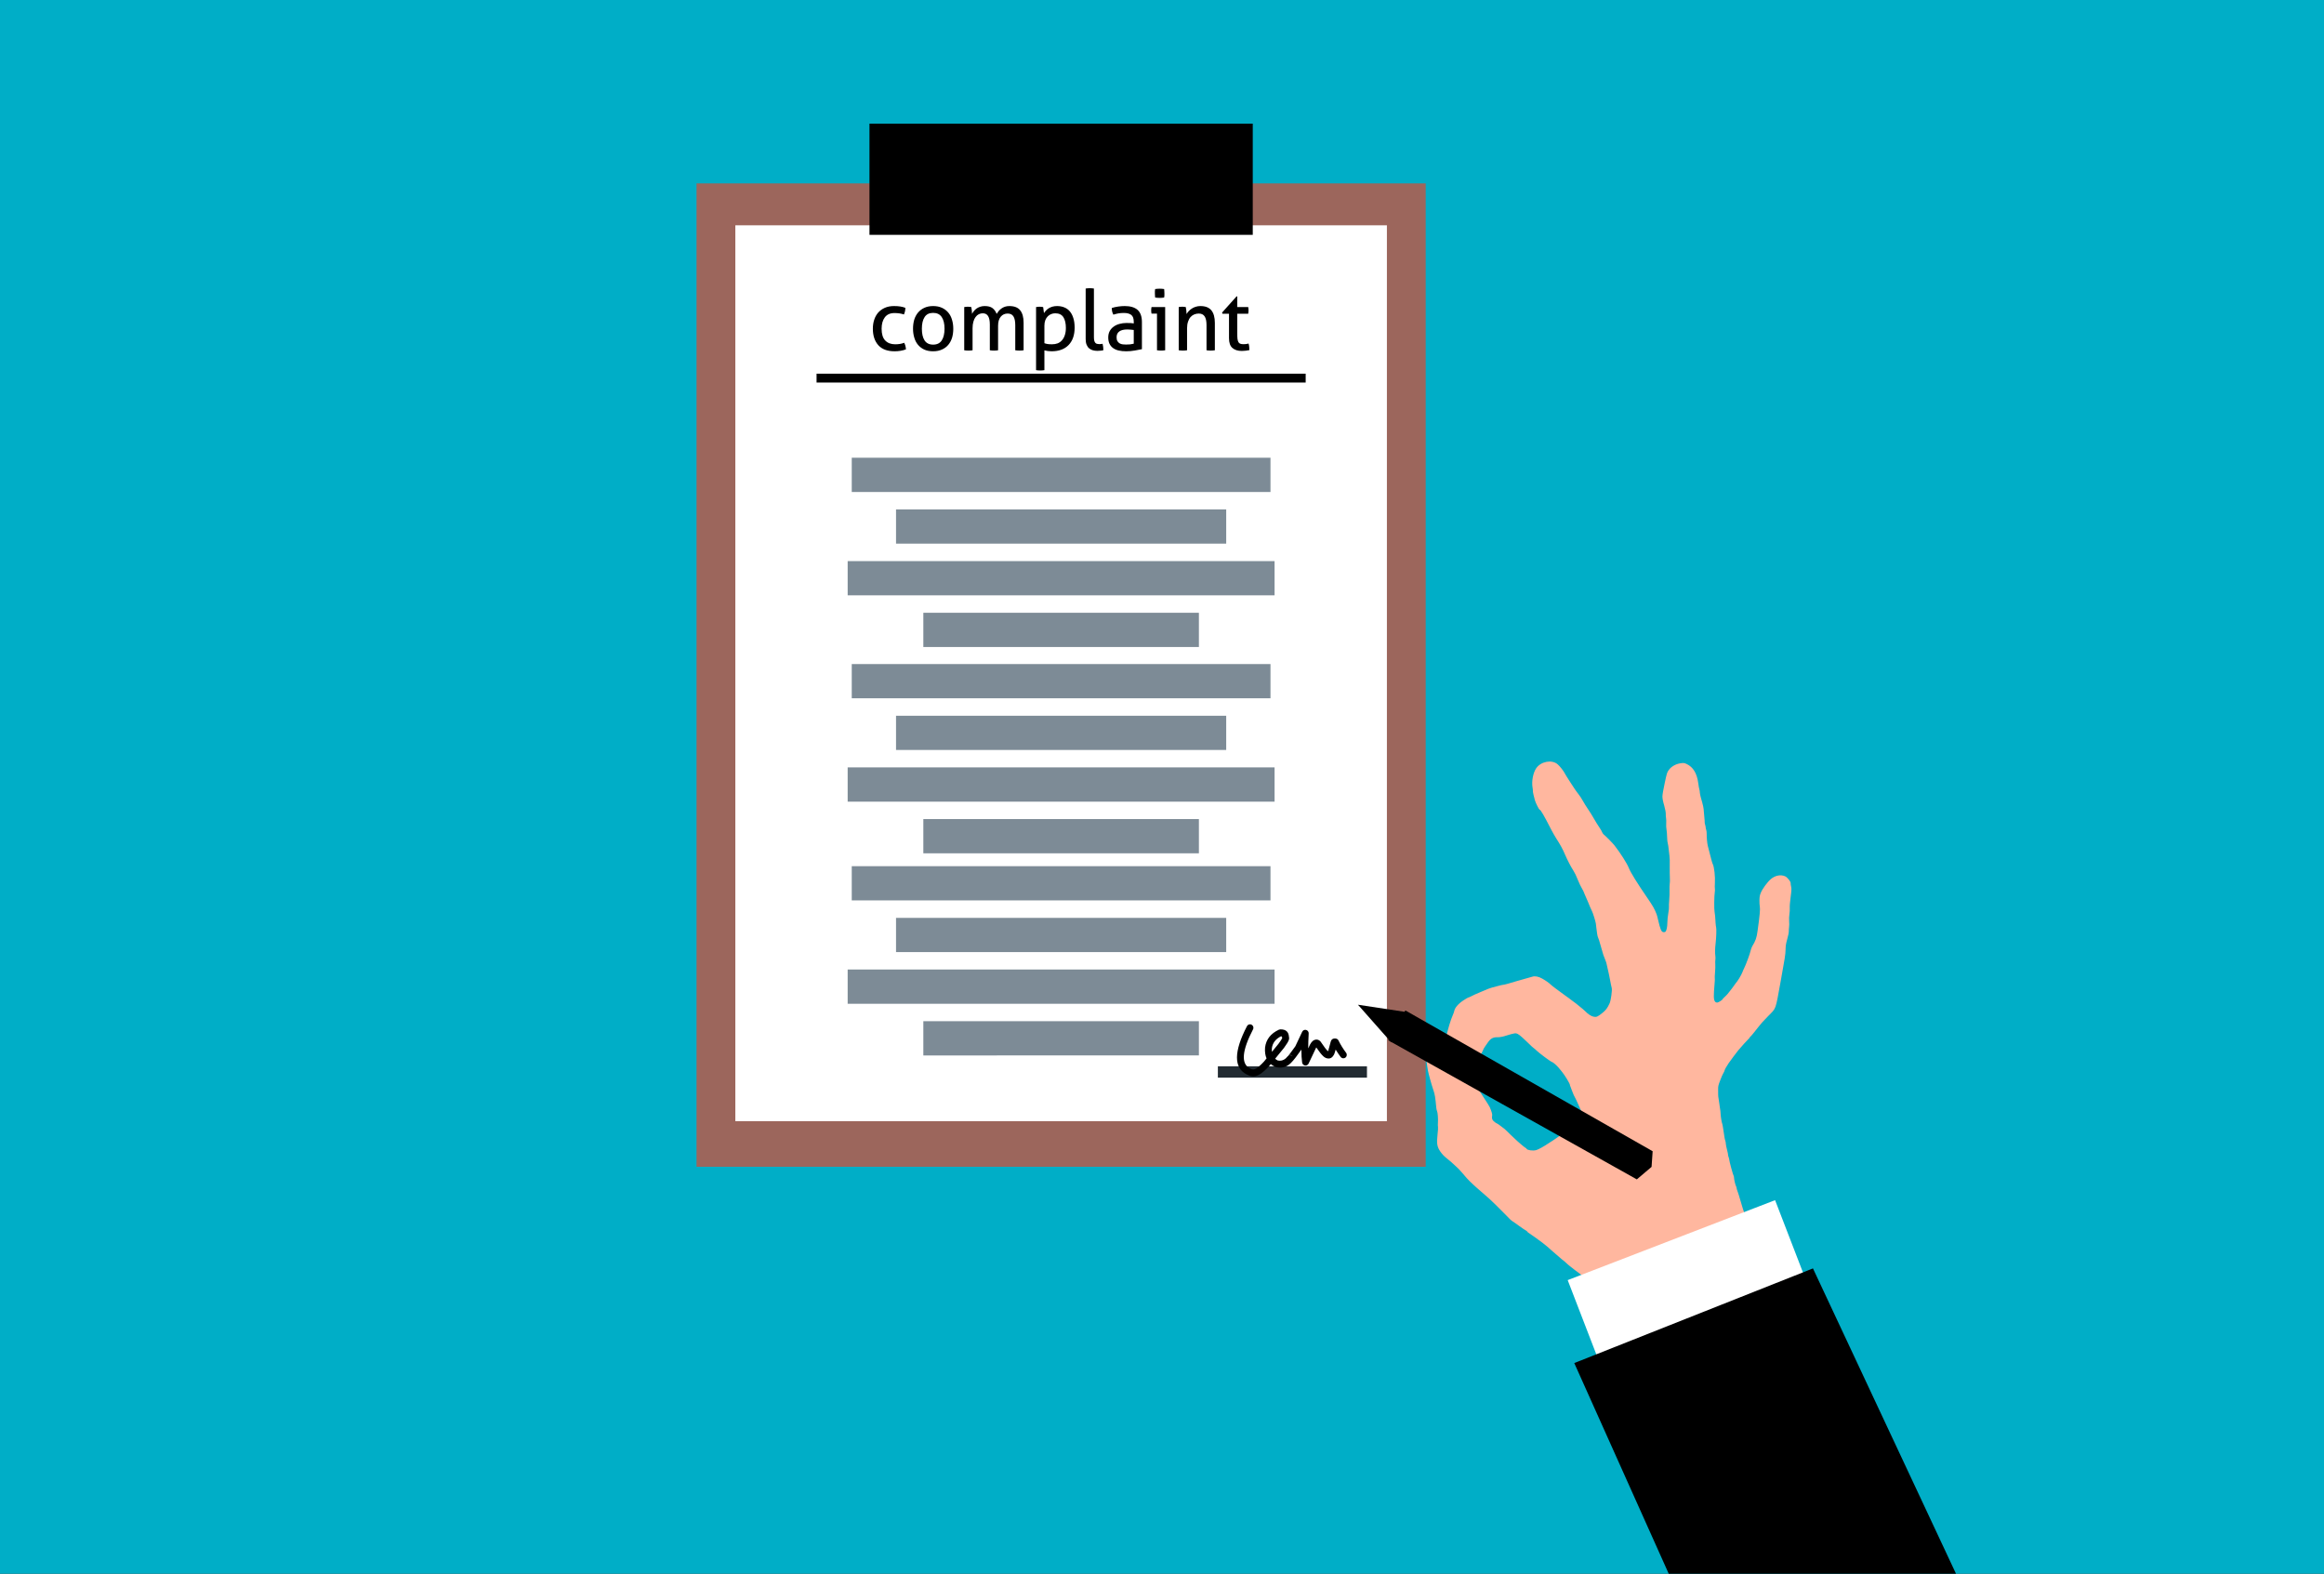 <?xml version="1.0" encoding="utf-8"?>
<svg xmlns="http://www.w3.org/2000/svg" xmlns:xlink="http://www.w3.org/1999/xlink" version= "1.1" width="1920px" height="1300px" viewBox="-600 64 1920 1300">
<rect x="-600" y="64" width="1920" height="1300" fill="#333333" stroke="none"/>
<g id="layer1">
<g style="fill:rgb(0,174,199); fill-opacity:1.0; stroke-linejoin: miter">
<path d="M-600.001,62.206C-600.477,62.206,-600.933,62.394,-601.269,62.731C-601.606,63.067,-601.794,63.523,-601.794,63.999L-601.793,1364.0C-601.793,1364.991,-600.99,1365.793,-600.0,1365.793L1320.001,1365.794C1320.477,1365.794,1320.933,1365.605,1321.269,1365.269C1321.605,1364.933,1321.794,1364.477,1321.794,1364.001L1321.793,64.0C1321.793,63.01,1320.991,62.207,1320.0,62.207L-600.001,62.206 Z"/>
</g>
<g style="fill:rgb(156,102,92); fill-opacity:1.0; stroke-linejoin: miter">
<path d="M-24.559,215.522L276.656,215.523L577.87,215.524Q577.87,621.689,577.871,1027.853Q276.656,1027.854,-24.559,1027.854Q-24.559,621.688,-24.559,215.522"/>
</g>
<g style="fill:rgb(255,255,255); fill-opacity:1.0; stroke-linejoin: miter">
<path d="M7.505,250.09L276.656,250.09L545.807,250.091Q545.806,620.132,545.806,990.172Q276.655,990.172,7.505,990.173Q7.505,620.131,7.505,250.09"/>
</g>
<g>
<g style="fill:rgb(125,139,150); fill-opacity:1.0; stroke-linejoin: miter">
<path d="M103.683,779.521L276.656,779.52L449.628,779.521Q449.628,793.66,449.628,807.8Q276.656,807.801,103.683,807.801Q103.683,793.66,103.683,779.521 Z"/>
</g>
<g style="fill:rgb(125,139,150); fill-opacity:1.0; stroke-linejoin: miter">
<path d="M140.265,822.207L276.656,822.208L413.047,822.207Q413.047,836.345,413.047,850.486Q276.656,850.486,140.265,850.488Q140.265,836.346,140.265,822.207 Z"/>
</g>
<g style="fill:rgb(125,139,150); fill-opacity:1.0; stroke-linejoin: miter">
<path d="M100.309,864.892L276.656,864.895L453.002,864.894Q453.002,879.032,453.002,893.172Q276.656,893.173,100.309,893.173Q100.309,879.032,100.309,864.892 Z"/>
</g>
<g style="fill:rgb(125,139,150); fill-opacity:1.0; stroke-linejoin: miter">
<path d="M162.825,907.579L390.487,907.581L390.487,935.857L162.825,935.86L162.825,907.579 Z"/>
</g>
<g style="fill:rgb(125,139,150); fill-opacity:1.0; stroke-linejoin: miter">
<path d="M103.683,612.549L276.656,612.548L449.629,612.548Q449.629,626.688,449.629,640.827Q276.656,640.828,103.683,640.829Q103.683,626.689,103.683,612.549 Z"/>
</g>
<g style="fill:rgb(125,139,150); fill-opacity:1.0; stroke-linejoin: miter">
<path d="M140.265,655.234L276.656,655.235L413.047,655.234Q413.047,669.374,413.047,683.514Q276.656,683.514,140.265,683.515Q140.265,669.374,140.265,655.234 Z"/>
</g>
<g style="fill:rgb(125,139,150); fill-opacity:1.0; stroke-linejoin: miter">
<path d="M100.309,697.92L276.656,697.922L453.003,697.921Q453.003,712.06,453.003,726.2Q276.656,726.2,100.309,726.2Q100.309,712.06,100.309,697.92 Z"/>
</g>
<g style="fill:rgb(125,139,150); fill-opacity:1.0; stroke-linejoin: miter">
<path d="M162.824,740.607L390.487,740.608L390.487,768.885L162.824,768.887L162.824,740.607 Z"/>
</g>
<g style="fill:rgb(125,139,150); fill-opacity:1.0; stroke-linejoin: miter">
<path d="M162.825,570.189L390.487,570.191L390.487,598.467L162.825,598.469L162.825,570.189 Z"/>
</g>
<g style="fill:rgb(125,139,150); fill-opacity:1.0; stroke-linejoin: miter">
<path d="M100.31,527.502L276.656,527.504L453.002,527.504Q453.002,541.641,453.002,555.782Q276.656,555.782,100.31,555.782Q100.31,541.641,100.31,527.502 Z"/>
</g>
<g style="fill:rgb(125,139,150); fill-opacity:1.0; stroke-linejoin: miter">
<path d="M103.684,442.131L276.656,442.13L449.628,442.131Q449.628,456.269,449.628,470.409Q276.656,470.41,103.684,470.41Q103.684,456.27,103.684,442.131 Z"/>
</g>
<g style="fill:rgb(125,139,150); fill-opacity:1.0; stroke-linejoin: miter">
<path d="M140.265,484.816L276.656,484.818L413.046,484.817Q413.046,498.955,413.046,513.095Q276.656,513.096,140.265,513.097Q140.265,498.956,140.265,484.816 Z"/>
</g>
</g>
<g>
<g style="fill:rgb(0,0,0); fill-opacity:1.0; stroke-linejoin: miter">
<path d="M358.094,302.487Q357.329,302.487,356.285,302.557Q355.242,302.626,354.337,302.766Q354.198,303.531,354.128,304.505Q354.128,305.479,354.129,306.244Q354.129,307.01,354.198,307.984Q354.198,308.958,354.337,309.793Q355.242,309.932,356.285,310.002Q357.329,310.071,358.164,310.071Q358.929,310.071,359.973,310.002Q360.947,309.932,361.782,309.793Q361.921,308.958,361.991,307.984Q361.991,307.01,361.991,306.244Q361.991,305.479,361.921,304.505Q361.921,303.531,361.782,302.766Q360.947,302.626,359.903,302.557Q358.86,302.487,358.094,302.487 Z M271.82,322.803Q276.482,322.803,278.569,326.073Q280.587,329.343,280.587,334.909Q280.587,338.388,279.682,340.962Q278.847,343.467,277.317,345.137Q275.856,346.807,273.768,347.642Q271.681,348.407,269.176,348.407Q266.95,348.407,265.558,348.199Q264.167,347.99,262.845,347.503L262.845,333.031Q262.845,330.387,263.61,328.439Q264.376,326.56,265.628,325.308Q266.88,324.056,268.481,323.43Q270.081,322.803,271.82,322.803 Z M331.308,336.162Q332.421,336.162,334.021,336.301Q335.621,336.44,336.665,336.579L336.665,347.92Q335.343,348.268,333.604,348.477Q331.934,348.616,330.334,348.616Q329.081,348.616,327.69,348.477Q326.298,348.338,325.115,347.711Q324.002,347.085,323.237,345.902Q322.471,344.72,322.471,342.632Q322.472,339.362,324.768,337.762Q326.994,336.162,331.308,336.162 Z M170.935,322.456Q175.736,322.456,178.032,325.934Q180.328,329.343,180.328,335.536Q180.328,341.728,178.032,345.207Q175.736,348.686,170.935,348.686Q166.134,348.686,163.838,345.207Q161.612,341.728,161.612,335.536Q161.612,329.343,163.908,325.865Q166.134,322.456,170.935,322.456 Z M213.516,316.82Q211.498,316.82,209.828,317.376Q208.158,317.933,206.836,318.837Q205.584,319.742,204.61,320.925Q203.705,322.038,203.079,323.29Q203.079,322.108,202.87,320.368Q202.662,318.698,202.453,317.655Q201.688,317.516,200.992,317.446Q200.366,317.376,199.6,317.376Q198.835,317.376,198.07,317.446Q197.374,317.516,196.609,317.655L196.609,353.347Q197.374,353.486,198.348,353.556Q199.322,353.625,200.087,353.625Q200.853,353.625,201.827,353.556Q202.731,353.486,203.497,353.347L203.497,335.118Q203.497,332.057,204.192,329.691Q204.819,327.395,206.001,325.865Q207.115,324.334,208.645,323.569Q210.176,322.803,211.915,322.803Q214.977,322.803,216.368,325.169Q217.76,327.465,217.76,332.127L217.76,353.347Q218.525,353.486,219.499,353.556Q220.404,353.625,221.169,353.625Q221.934,353.625,222.908,353.556Q223.813,353.486,224.578,353.347L224.578,333.17Q224.578,328.161,226.805,325.586Q228.961,323.012,232.51,323.012Q235.849,323.012,237.311,325.447Q238.772,327.813,238.772,332.614L238.772,353.347Q239.537,353.486,240.511,353.556Q241.416,353.625,242.181,353.625Q242.946,353.625,243.92,353.556Q244.894,353.486,245.66,353.347L245.66,330.596Q245.66,323.777,242.807,320.299Q240.024,316.82,233.832,316.82Q231.814,316.82,230.214,317.376Q228.613,317.933,227.361,318.837Q226.109,319.742,225.065,320.925Q224.091,322.108,223.395,323.29Q222.213,320.229,219.916,318.49Q217.69,316.82,213.516,316.82 Z M351.346,317.655Q351.206,318.211,351.137,318.977Q351.067,319.672,351.067,320.368Q351.067,321.064,351.137,321.829Q351.206,322.525,351.346,323.082L355.868,323.082L355.868,353.347Q356.633,353.486,357.607,353.556Q358.512,353.625,359.208,353.625Q359.973,353.625,360.947,353.556Q361.851,353.486,362.617,353.347L362.617,317.655 Z M391.7,316.82Q389.543,316.82,387.734,317.446Q385.925,318.003,384.533,318.977Q383.142,319.881,382.029,321.064Q380.985,322.247,380.289,323.429Q380.289,322.247,380.08,320.438Q379.872,318.698,379.663,317.655Q378.898,317.516,378.202,317.446Q377.576,317.376,376.81,317.376Q376.045,317.376,375.28,317.446Q374.584,317.516,373.819,317.655L373.819,353.347Q374.584,353.486,375.558,353.556Q376.532,353.625,377.297,353.625Q378.063,353.625,379.037,353.556Q379.941,353.486,380.707,353.347L380.707,335.257Q380.707,331.987,381.542,329.622Q382.307,327.326,383.629,325.865Q384.951,324.404,386.69,323.708Q388.43,323.012,390.378,323.012Q393.717,323.012,395.248,325.378Q396.779,327.674,396.779,332.613L396.779,353.347Q397.544,353.486,398.518,353.556Q399.423,353.625,400.188,353.625Q400.953,353.625,401.927,353.556Q402.901,353.486,403.667,353.347L403.667,330.735Q403.667,323.847,400.745,320.299Q397.822,316.82,391.7,316.82 Z M300.346,302.07Q299.581,302.07,298.607,302.139Q297.702,302.209,296.937,302.348L296.937,344.093Q296.937,346.876,297.702,348.755Q298.468,350.634,299.79,351.747Q301.112,352.86,302.851,353.347Q304.59,353.834,306.608,353.834Q307.791,353.834,309.182,353.695Q310.574,353.625,311.548,353.278Q311.548,350.425,310.922,347.99Q310.365,348.129,309.53,348.198Q308.765,348.268,308.139,348.268Q307.234,348.268,306.399,348.059Q305.634,347.92,305.008,347.294Q304.451,346.737,304.103,345.624Q303.756,344.511,303.756,342.563L303.756,302.348Q302.99,302.209,302.016,302.139Q301.112,302.07,300.346,302.07 Z M421.617,308.819L409.65,322.177L409.929,323.151L415.356,323.151L415.356,343.398Q415.356,349.033,418.208,351.468Q420.991,353.904,426.001,353.904Q427.74,353.904,429.271,353.695Q430.801,353.556,432.193,353.208Q432.193,352.095,432.054,350.634Q431.984,349.173,431.497,347.781Q430.662,347.99,429.619,348.198Q428.575,348.338,427.392,348.338Q425.862,348.338,424.818,347.99Q423.844,347.711,423.218,346.737Q422.661,345.833,422.383,344.093Q422.174,342.354,422.174,339.432L422.174,323.151L431.219,323.151Q431.358,322.455,431.428,321.76Q431.497,321.064,431.497,320.299Q431.497,318.837,431.219,317.654L422.174,317.654L422.174,308.819 Z M138.582,316.82Q134.269,316.82,130.999,318.281Q127.729,319.742,125.502,322.247Q123.345,324.752,122.232,328.161Q121.119,331.57,121.119,335.536Q121.119,344.094,125.641,349.173Q130.164,354.182,139.069,354.182Q144.357,354.182,148.462,352.582Q148.392,351.051,147.975,349.59Q147.558,348.129,147.001,347.155Q145.192,347.851,143.383,348.129Q141.644,348.407,139.556,348.407Q134.338,348.407,131.346,345.276Q128.355,342.215,128.355,335.536Q128.355,329.691,130.999,326.143Q133.643,322.595,139,322.595Q143.383,322.595,146.792,323.777Q147.349,322.595,147.697,320.994Q147.975,319.464,147.975,318.281Q145.957,317.516,143.731,317.168Q141.505,316.82,138.582,316.82 Z M170.935,316.82Q166.761,316.82,163.63,318.281Q160.499,319.742,158.411,322.247Q156.324,324.752,155.281,328.161Q154.306,331.57,154.306,335.536Q154.306,339.502,155.35,342.911Q156.324,346.32,158.411,348.825Q160.499,351.329,163.63,352.79Q166.761,354.182,170.935,354.182Q175.11,354.182,178.241,352.721Q181.372,351.329,183.459,348.825Q185.546,346.32,186.59,342.911Q187.564,339.502,187.564,335.536Q187.564,331.57,186.52,328.161Q185.546,324.752,183.459,322.247Q181.372,319.742,178.241,318.281Q175.11,316.82,170.935,316.82 Z M329.22,316.82Q326.577,316.82,323.724,317.237Q320.871,317.655,318.506,318.42Q318.506,321.62,319.827,323.916Q321.845,323.29,324.002,322.873Q326.089,322.525,328.525,322.525Q332.49,322.525,334.578,324.125Q336.665,325.726,336.665,329.83L336.665,331.152Q335.691,331.013,334.23,330.874Q332.838,330.804,330.612,330.804Q327.62,330.804,324.907,331.57Q322.193,332.265,320.106,333.796Q318.019,335.257,316.766,337.553Q315.584,339.78,315.583,342.772Q315.583,345.833,316.627,347.99Q317.671,350.146,319.619,351.538Q321.497,352.93,324.281,353.556Q326.994,354.182,330.403,354.182Q334.021,354.182,337.5,353.556Q340.979,352.999,343.414,352.443L343.414,330.109Q343.414,323.151,339.796,319.951Q336.178,316.82,329.22,316.82 Z M273.351,316.82Q271.264,316.82,269.524,317.307Q267.854,317.794,266.463,318.629Q265.141,319.464,264.167,320.507Q263.193,321.551,262.497,322.664Q262.497,322.455,262.358,321.69Q262.288,320.925,262.149,320.09Q262.08,319.255,261.94,318.49Q261.871,317.794,261.801,317.655Q261.105,317.515,260.34,317.446Q259.575,317.376,258.879,317.376Q258.114,317.376,257.348,317.446Q256.653,317.515,255.957,317.655L255.957,369.767Q256.722,369.906,257.696,369.976Q258.601,370.045,259.366,370.045Q260.131,370.045,261.105,369.976Q262.01,369.906,262.845,369.767L262.845,353.417Q264.028,353.764,265.628,353.973Q267.228,354.182,268.759,354.182Q277.873,354.182,282.883,348.964Q287.823,343.815,287.823,334.631Q287.823,330.039,286.709,326.63Q285.666,323.29,283.718,321.064Q281.839,318.907,279.126,317.863Q276.482,316.82,273.351,316.82 Z"/>
</g>
</g>
<g style="fill:rgb(0,0,0); fill-opacity:1.0; stroke-linejoin: miter">
<path d="M74.61,372.679L276.656,372.68L478.702,372.68Q478.702,376.348,478.702,380.016Q276.656,380.016,74.61,380.017Q74.61,376.348,74.61,372.679"/>
</g>
<g style="fill:rgb(34,43,50); fill-opacity:1.0; stroke-linejoin: miter">
<path d="M406.155,944.86L467.745,944.861L529.334,944.861Q529.334,949.546,529.334,954.231Q467.745,954.231,406.155,954.231Q406.155,949.546,406.155,944.86"/>
</g>
<g style="fill:rgb(0,0,0); fill-opacity:1.0; stroke-linejoin: miter">
<path d="M118.325,166.149L276.656,166.15L434.986,166.15Q434.986,212.085,434.986,258.02Q276.656,258.021,118.325,258.021Q118.325,212.085,118.325,166.149"/>
</g>
<g style="fill:rgb(255,183,159); fill-opacity:1.0; stroke-linejoin: miter">
<path d="M793.352,695.066C798.807,697.605,801.96,702.741,803.068,711.105C803.341,713.226,803.717,715.449,803.934,716.069C804.151,716.688,804.312,717.837,804.332,718.627C804.352,719.417,804.741,721.353,805.196,722.928C806.999,729.1,807.539,731.56,807.645,734.355C807.718,735.983,807.931,738.425,808.127,739.827C808.284,741.223,808.393,742.652,808.335,742.972C808.269,743.332,808.451,744.36,808.729,745.322C809.008,746.285,809.206,747.233,809.162,747.473C809.117,747.713,809.29,748.574,809.59,749.416C809.851,750.251,810.065,751.782,810.001,752.805C809.939,755.61,810.4,760.747,810.91,762.705C811.335,764.44,812.869,770.273,814.006,774.665C814.345,775.97,814.79,777.377,815.01,777.75C816.211,780,817.134,788.246,816.768,793.605C816.644,795.404,816.642,797.433,816.772,798.078C816.894,798.764,816.858,800.082,816.681,801.043C816.223,803.527,816.063,815.177,816.481,816.952C816.661,817.772,816.88,819.51,816.978,820.771C817.077,822.031,817.242,824.505,817.333,826.261C817.463,828.025,817.667,829.844,817.833,830.288C818.169,831.386,817.914,838.835,817.36,843.413C816.843,847.79,816.798,851.178,817.146,853.562C817.297,854.542,817.319,855.995,817.17,856.797C817.023,857.597,817.001,859.292,817.099,860.552C817.198,861.813,817.133,864.866,816.89,867.306C816.687,869.753,816.576,871.928,816.692,872.197C816.826,872.595,816.775,873.994,816.039,882.928C815.542,889.67,816.301,892.296,818.767,892.17C819.773,892.107,823.064,889.98,823.182,889.339C823.218,889.139,823.895,888.394,824.683,887.711C825.471,887.028,826.652,885.796,827.335,885.011C829.413,882.495,832.476,878.462,832.905,877.713C833.139,877.342,833.537,876.753,833.796,876.469C835.447,874.703,838.651,869.454,839.488,867.165C839.833,866.193,840.488,864.657,840.993,863.715C842.351,861.066,845.883,851.57,846.311,849.247C846.566,848.093,847.149,846.502,847.632,845.68C850.414,841.14,851.281,838.691,852.034,833.032C853.851,820.031,854.301,814.895,853.897,813.04C853.674,812.005,853.549,809.538,853.582,807.557C853.666,804.631,853.866,803.55,854.691,801.548C855.937,798.382,860.093,792.688,862.9,790.264C866.544,787.125,871.267,786.216,874.927,787.926C876.715,788.794,879.572,792.385,879.366,793.507C879.299,793.867,879.486,795.103,879.734,796.225C880.167,797.92,880.094,799.44,879.37,804.939C878.859,808.613,878.513,812.732,878.63,814.121C878.707,815.501,878.614,817.803,878.348,819.246C878.082,820.688,877.985,823.238,878.123,824.961C878.261,826.684,878.237,828.834,878.075,829.714C877.945,830.644,877.825,832.195,877.84,833.233C877.874,834.399,877.384,836.835,876.556,839.748C875.458,843.687,875.246,845.056,875.158,848.684C875.109,852.319,874.473,856.219,871.197,874.211C866.63,899.213,867.712,896.265,860.718,903.425C855.755,908.556,855.33,909.057,853.229,911.694C852.257,912.922,850.471,915.202,849.184,916.787C847.938,918.38,846.619,919.918,846.232,920.22C845.853,920.481,845.524,920.917,845.487,921.117C845.442,921.357,844.814,922.069,844.113,922.727C843.018,923.727,839.16,928.027,835.989,931.749C834.984,932.931,830.145,939.411,828.12,942.309C826.431,944.731,824.875,947.55,824.691,948.552C824.609,948.992,824.152,949.902,823.684,950.644C823.223,951.346,822.08,953.952,821.167,956.434C819.66,960.34,819.443,961.293,819.459,963.45C819.488,964.864,819.488,966.892,819.481,968.051C819.482,969.169,819.616,970.685,819.811,971.425C819.974,972.118,820.178,973.481,820.256,974.406C820.334,975.332,820.613,977.413,820.926,979.085C821.246,980.718,821.496,982.959,821.496,984.077C821.561,986.202,822.407,991.493,822.843,992.278C822.999,992.555,823.415,994.785,823.756,997.209C824.644,1003.627,824.971,1005.219,825.387,1006.331C825.619,1006.871,825.787,1007.979,825.807,1008.769C825.827,1009.56,826.285,1011.798,826.793,1013.755C827.335,1015.76,827.698,1017.608,827.647,1017.888C827.595,1018.169,827.801,1019.076,828.108,1019.879C828.416,1020.681,828.636,1021.508,828.599,1021.709C828.459,1022.47,831.86,1035.024,832.321,1035.441C832.46,1035.59,832.614,1036.323,832.601,1037.066C832.682,1038.655,833.68,1042.898,834.246,1043.872C834.467,1044.244,834.695,1045.032,834.752,1045.622C834.809,1046.212,835.152,1047.269,835.442,1047.944C835.772,1048.626,836.939,1052.403,838.044,1056.293C841.031,1066.825,842.024,1069.078,848.359,1079.647C856.276,1092.869,859.21,1096.268,865.195,1099.524C866.967,1100.472,869.223,1101.717,870.27,1102.324C871.285,1102.884,873.58,1104.136,875.353,1105.083C877.117,1106.071,878.787,1107.124,879.095,1107.471C879.357,1107.851,879.793,1108.18,879.993,1108.216C880.193,1108.254,881.773,1110.243,883.495,1112.589C885.208,1114.976,886.715,1116.911,886.875,1116.94C886.996,1116.962,887.971,1118.633,889.048,1120.654C890.093,1122.627,891.101,1124.345,891.246,1124.455C891.392,1124.564,892.451,1126.458,893.563,1128.734C894.684,1130.969,896.345,1134.092,897.263,1135.628C898.181,1137.164,899.055,1138.941,899.272,1139.56C899.966,1141.635,905.042,1151.392,906.93,1154.184C907.707,1155.362,908.853,1157.23,909.47,1158.38C911.352,1161.874,915.495,1191.479,911.042,1191.073C906.55,1190.703,904.004,1188.582,903.806,1188.627C887.265,1192.35,887.205,1175.811,836.095,1166.388C786.428,1157.232,745.802,1149.577,745.832,1149.416C745.869,1149.216,745.535,1148.782,745.058,1148.446C744.629,1148.077,742.785,1146.619,741.023,1145.176C739.22,1143.725,736.591,1141.583,735.136,1140.487C733.688,1139.35,732.336,1138.148,732.148,1137.823C731.959,1137.499,731.683,1137.2,731.483,1137.163C731.202,1137.111,729.381,1135.533,727.233,1133.48C723.57,1129.989,721.673,1128.148,721.241,1127.572C720.467,1126.601,714.882,1122.299,713.19,1121.366C712.361,1120.923,711.28,1120.268,710.779,1119.844C710.237,1119.414,709.6,1119.047,709.4,1119.011C708.959,1118.929,702.879,1114.62,701.156,1113.184C700.654,1112.76,699.207,1111.623,697.898,1110.637C696.589,1109.65,694.873,1108.174,694.063,1107.403C693.259,1106.592,692.078,1105.588,691.383,1105.087C690.721,1104.633,689.467,1103.574,688.584,1102.749C687.701,1101.923,686.098,1100.509,684.974,1099.639C683.858,1098.73,682.248,1097.356,681.405,1096.538C680.147,1095.271,677.704,1093.247,674.268,1090.542C672.239,1088.967,662.871,1082.27,662.591,1082.218C662.39,1082.181,662.074,1081.874,661.893,1081.51C661.672,1081.138,661.057,1080.652,660.526,1080.389C659.988,1080.165,657.558,1078.515,655.111,1076.739C652.671,1074.923,650.282,1073.281,649.83,1073.032C649.339,1072.776,648.223,1071.866,647.347,1071.001C646.478,1070.095,645.432,1069.032,645.01,1068.623C643.535,1067.192,641.474,1065.114,639.737,1063.303C638.756,1062.335,637.117,1060.666,636.063,1059.644C635.002,1058.661,633.494,1057.182,632.724,1056.419C631.953,1055.656,630.753,1054.523,630.074,1053.942C627.064,1051.399,621.178,1046.255,619.728,1044.912C618.845,1044.086,617.572,1042.899,616.892,1042.318C615.678,1041.266,612.702,1038.315,611.645,1037.085C611.376,1036.745,609.97,1035.161,608.579,1033.496C607.181,1031.872,605.564,1030.083,605.004,1029.524C602.645,1027.267,602.118,1026.755,601.188,1025.963C600.646,1025.532,599.69,1024.651,599.025,1023.99C598.393,1023.377,596.596,1021.886,595.037,1020.687C593.153,1019.222,591.489,1017.466,590.012,1015.371C587.235,1011.339,586.786,1008.605,587.661,1000.939C588.025,998.066,588.152,995.355,588.032,994.878C587.866,994.433,587.866,992.859,587.964,991.428C588.22,988.245,587.785,982.74,587.187,981.717C586.973,981.306,586.707,980.055,586.586,978.915C585.834,970.41,585.388,967.885,584.245,964.65C582.816,960.494,580.191,951.147,579.641,948.063C577.987,939.062,578.216,936.246,580.659,934.004C582.196,932.631,585.225,931.699,587.068,932.038C588.469,932.296,591.62,931.386,592.197,930.499C592.417,930.208,593.321,926.648,594.235,922.591C596.017,914.72,598.61,906.045,600.251,902.537C600.8,901.355,601.343,899.757,601.476,899.036C601.949,896.472,604.846,893.113,608.944,890.431C611.023,889.034,612.924,887.934,613.124,887.971C613.364,888.015,614.356,887.577,615.411,887.026C616.418,886.508,617.742,885.841,618.281,885.609C618.821,885.377,620.98,884.45,623.051,883.547C629.44,880.791,630.775,880.292,632.78,879.75C633.6,879.57,635.908,878.96,637.832,878.404C639.79,877.895,641.565,877.477,641.806,877.521C642.246,877.602,647.951,876.086,651.918,874.788C653.237,874.369,656.602,873.415,659.347,872.678C662.1,871.902,665.114,871.05,665.99,870.797C668.105,870.11,671.028,870.649,673.993,872.314C676.627,873.752,680.114,876.176,680.896,877.107C681.473,877.793,688.051,882.775,692.339,885.801C693.953,886.928,695.528,888.046,695.812,888.305C696.095,888.565,697.405,889.552,698.721,890.498C700.037,891.445,701.492,892.542,702.001,892.925C702.503,893.349,704.015,894.581,705.422,895.71C706.797,896.791,708.585,898.322,709.356,899.085C712.153,901.879,714.518,903.433,716.513,903.843C718.942,904.373,719.934,903.935,724.029,900.59C726.815,898.287,727.904,896.873,729.83,892.713C730.851,890.541,732.039,881.855,731.558,880.193C731.323,879.446,730.668,876.26,730.092,873.089C729.478,869.911,728.643,865.905,728.202,864.251C727.769,862.555,727.358,860.74,727.294,860.189C727.229,859.639,726.694,858.05,726.122,856.66C724.655,853.16,724.605,852.985,723.034,847.353C721.152,840.71,720.765,839.438,720.138,838.121C719.783,837.352,719.309,834.531,718.867,830.639C718.71,829.244,718.55,827.64,718.453,827.043C718.243,825.264,715.984,817.973,715.204,816.586C714.801,815.85,714.058,814.263,713.609,813.104C713.128,811.897,712.447,810.197,712.041,809.253C710.277,805.118,709.433,803.181,709.187,802.721C709.024,802.484,708.741,801.769,708.564,801.157C708.38,800.584,707.72,799.22,707.081,798.191C705.95,796.243,704.655,793.603,703.609,790.966C702.114,787.17,701.233,785.434,699.898,783.241C697.615,779.673,694.932,774.457,692.896,769.774C690.958,765.234,689.126,761.914,685.715,756.606C684.561,754.778,682.838,751.768,681.859,749.889C675.529,737.499,672.855,732.905,671.893,732.728C671.373,732.632,668.538,726.891,668.062,724.981C667.765,723.891,667.265,721.894,666.933,720.548C666.6,719.203,666.364,717.793,666.423,717.472C666.482,717.152,666.351,715.844,666.131,714.561C665.215,709.422,666.616,702.267,669.212,698.521C673.146,692.91,682.181,691.303,686.859,695.355C688.753,696.988,691.775,700.817,692.83,702.958C693.283,703.87,694.88,706.442,696.335,708.657C697.783,710.912,699.721,713.878,700.629,715.247C701.568,716.663,703.144,718.9,704.194,720.17C705.236,721.48,706.855,723.932,707.743,725.629C708.671,727.332,710.588,730.418,712.025,732.506C713.43,734.546,715.354,737.592,716.249,739.249C717.776,741.974,720.233,745.947,722.316,749.023C722.774,749.688,723.358,750.789,723.607,751.456C723.897,752.131,724.485,752.985,724.954,753.361C727.041,755.071,732.201,760.329,733.748,762.271C738.742,768.659,744.233,777.292,745.662,780.993C747.035,784.559,752.75,793.772,760.623,805.205C765.524,812.321,766.844,814.593,768.665,819.319C768.883,819.939,769.431,821.904,769.809,823.671C771.648,831.672,772.517,833.696,774.119,833.992C774.76,834.11,775.525,834.002,775.825,833.726C776.803,832.913,777.477,829.93,777.508,826.167C777.509,824.139,777.864,820.642,778.285,818.359C778.699,816.116,778.966,813.763,778.83,813.158C778.733,812.56,778.83,810.01,779.048,807.482C779.265,804.955,779.376,801.207,779.29,799.203C779.251,797.166,779.311,794.817,779.474,793.935C779.637,793.054,779.7,790.912,779.577,789.109C779.486,787.352,779.42,783.447,779.464,780.515C779.543,774.69,779.5,772.901,779.238,770.948C779.124,770.222,778.882,767.941,778.643,765.868C778.452,763.762,778.089,761.459,777.862,760.671C777.667,759.931,777.463,758.568,777.417,757.69C777.32,753.945,776.936,749.069,776.7,748.322C776.534,747.877,776.491,746.088,776.553,744.402C776.664,742.683,776.585,740.639,776.437,739.867C776.242,739.126,776.162,737.538,776.201,736.427C776.263,735.196,775.716,732.32,774.864,729.305C773.913,726.148,773.392,723.36,773.432,721.794C773.45,720.347,774.237,715.854,775.335,710.797C777.119,702.469,777.218,702.156,778.735,699.992C780.676,697.327,784.167,695.237,787.976,694.572C790.629,694.109,791.485,694.184,793.352,695.066L793.358,695.067 Z M648.285,918.309C646.583,918.782,644.873,919.295,644.515,919.436C641.909,920.322,639.2,920.859,637.426,920.821C633.806,920.693,631.712,921.714,629.497,924.744C627.351,927.62,625.486,930.548,625.383,931.109C625.331,931.389,624.712,932.724,623.981,933.998C622.605,936.519,620.838,938.015,617.687,939.381C613.512,941.138,609.441,943.452,609.045,944.249C608.038,946.341,609.355,948.406,613.712,951.735C616.435,953.811,618.725,957.34,621.373,963.419C621.771,964.404,623.949,967.87,626.123,971.128C628.297,974.387,630.409,977.759,630.79,978.615C632.246,981.948,632.954,984.398,632.784,985.32C632.356,987.643,632.67,988.861,633.968,990.135C634.705,990.851,635.803,991.633,636.415,991.911C637.379,992.296,638.332,992.969,642.939,996.51C643.513,996.988,644.542,997.923,645.2,998.625C645.857,999.326,646.904,1000.389,647.544,1000.962C648.184,1001.536,649.772,1003.03,651.11,1004.311C654.053,1007.215,659.895,1012.144,660.416,1012.239C660.656,1012.284,661.005,1012.638,661.226,1013.01C661.883,1014.166,666.406,1014.793,669.063,1014.082C670.981,1013.566,675.504,1011.045,679.529,1008.308C680.153,1007.844,681.981,1006.689,683.525,1005.732C685.068,1004.774,688.078,1002.595,690.203,1000.957C692.294,999.272,694.269,997.773,694.546,997.617C696.659,996.267,704.305,988.938,705.68,986.872C706.744,985.369,707.059,982.985,706.377,981.74C706.073,981.146,705.065,978.972,704.163,976.901C703.261,974.829,702.37,972.926,702.221,972.609C700.662,969.836,699.306,966.853,698.619,964.738C698.175,963.331,697.617,961.861,697.403,961.449C697.142,961.069,696.99,960.544,697.027,960.344C697.197,959.423,692.684,952.006,690.137,948.969C689.795,948.575,688.746,947.304,687.834,946.183C686.141,944.132,683.073,941.454,682.232,941.299C681.271,941.122,672.085,934.334,669.443,931.818C668.316,930.74,667.28,929.845,667.12,929.815C667,929.794,666.32,929.213,665.647,928.592C664.942,927.923,662.973,926.028,661.213,924.337C655.936,919.264,654.231,917.956,652.556,917.605C651.915,917.487,649.995,917.796,648.285,918.309L648.291,918.31 Z"/>
</g>
<g style="fill:rgb(255,255,255); fill-opacity:1.0; stroke-linejoin: miter">
<path d="M739.491,1236.422L910.829,1170.369L869.193,1062.367L866.509,1055.406L695.169,1121.459L739.491,1236.422"/>
</g>
<g style="fill:rgb(0,0,0); fill-opacity:1.0; stroke-linejoin: miter">
<path d="M765.353,1014.991L561.069,898.688L546.85,923.316L752.287,1038.234L764.464,1027.914 Z"/>
</g>
<g style="fill:rgb(0,0,0); fill-opacity:1.0; stroke-linejoin: miter">
<path d="M700.602,1189.975L799.2,1150.878L897.798,1111.782Q959.678,1243.854,1021.559,1375.926Q902.805,1376.004,784.051,1376.082L700.602,1189.975"/>
</g>
<g style="fill:rgb(0,0,0); fill-opacity:1.0; stroke-linejoin: miter">
<path d="M549.294,924.973L549.294,924.973L521.881,893.968Q542.18,897.045,562.478,900.122L549.294,924.973"/>
</g>
<g style="fill:rgb(0,0,0); fill-opacity:1.0; stroke-linejoin: miter">
<path d="M584.573,1074.866L584.573,1074.866L584.573,1074.867L584.573,1074.866"/>
</g>
<g style="fill:rgb(0,0,0); fill-opacity:1.0; stroke-linejoin: miter">
<path d="M459.395,922.135C459.543,922.587,459.803,922.999,460.158,923.328L460.158,923.328Q459.535,922.749,459.391,922.135 Z M499.216,931.156Q499.586,931.156,500.008,931.242L500.007,931.242C499.817,931.204,499.627,931.185,499.439,931.185C498.603,931.185,497.809,931.557,497.274,932.193L497.274,932.193Q497.934,931.156,499.216,931.156 Z M458.371,920.007Q459.245,920.164,459.256,921.283L459.256,921.283C459.257,921.405,459.266,921.526,459.282,921.645L459.278,921.645Q458.707,922.906,456.257,926.228L456.253,926.228L450.822,932.876L450.822,932.876Q450.667,931.515,450.77,929.936L450.766,929.936Q451.614,923.397,458.367,920.007 Z M466.051,935.531Q467.157,935.531,468.093,936.749L468.091,936.749C467.565,936.09,466.77,935.7,465.924,935.687C465.91,935.687,465.896,935.687,465.882,935.687C465.47,935.687,465.068,935.777,464.702,935.945L464.702,935.945Q465.406,935.531,466.051,935.531 Z M432.707,910.158C431.685,910.158,430.697,910.715,430.194,911.685Q413.844,943.201,429.913,951.538L429.913,951.538Q430.983,952.093,432.19,952.528L432.188,952.528Q433.732,953.114,435.324,953.114Q439.623,953.114,444.272,948.834L444.271,948.834Q446.575,946.803,448.463,944.701C448.492,944.668,448.521,944.634,448.549,944.6L449.852,943.004L449.857,943.004Q451.441,944.347,453.548,945.299C453.712,945.373,453.883,945.431,454.058,945.473Q455.886,945.908,457.582,945.908Q463.463,945.908,467.77,940.682L467.766,940.682Q467.94,940.543,468.119,940.364L468.119,940.364Q469.334,939.156,474.917,931.367C475.001,931.25,475.076,931.127,475.141,930.999L475.145,930.999Q475.18,937.466,475.77,941.729C475.942,942.968,476.907,943.947,478.143,944.137C478.287,944.159,478.431,944.169,478.573,944.169C479.653,944.169,480.655,943.55,481.128,942.552L487.315,929.494L487.311,929.494Q487.383,929.36,487.45,929.24L487.455,929.24Q491.178,934.663,493.139,936.42L493.134,936.42Q495.163,938.393,497.651,938.393Q497.657,938.393,497.664,938.393L497.666,938.393Q499.636,938.388,501.028,936.749L501.029,936.749Q501.38,936.335,501.682,935.816L501.677,935.816Q501.967,935.448,502.202,934.951L502.202,934.951Q502.625,934.053,503.484,931.036L503.489,931.036Q505.34,934.102,507.584,937.082L507.584,937.082C508.14,937.82,508.988,938.21,509.846,938.21C510.438,938.21,511.035,938.024,511.545,937.641C512.793,936.701,513.043,934.928,512.103,933.68Q508.353,928.698,505.808,923.488C505.404,922.661,504.622,922.082,503.712,921.937Q503.189,921.853,502.725,921.853Q500.125,921.853,499.393,924.474L499.379,924.526Q497.722,930.925,497.176,932.324L497.171,932.324C497.152,932.349,497.134,932.375,497.116,932.401L497.116,932.401Q497.075,932.363,497.033,932.32C496.994,932.281,496.954,932.243,496.913,932.206Q495.229,930.698,491.166,924.633C491.077,924.5,490.977,924.375,490.867,924.259L490.862,924.254L490.862,924.254Q489.445,922.757,487.64,922.757Q487.168,922.757,486.669,922.859L486.665,922.859Q485.61,923.063,484.676,923.794L484.676,923.794Q483.429,924.77,482.33,926.813C482.307,926.856,482.285,926.899,482.264,926.942L480.797,930.038L480.797,930.038Q480.804,924.663,481.191,917.69C481.266,916.339,480.374,915.124,479.062,914.792C478.83,914.733,478.597,914.705,478.367,914.705C477.293,914.705,476.285,915.319,475.809,916.327L470.161,928.299L470.156,928.299Q465.402,934.927,464.292,936.179L464.288,936.179C464.05,936.342,463.835,936.542,463.653,936.775Q460.967,940.215,457.358,940.215Q456.523,940.215,455.639,940.03L455.635,940.03Q454.399,939.433,453.475,938.575L453.471,938.575L460.724,929.696C460.754,929.66,460.782,929.623,460.81,929.585Q464.276,924.886,464.859,922.822L464.859,922.822Q465.224,921.53,464.892,920.524L464.887,920.524Q464.495,914.324,458.112,914.324Q458.051,914.324,457.991,914.324L457.99,914.324Q457.821,914.326,457.646,914.333C457.273,914.348,456.906,914.437,456.567,914.594Q446.435,919.306,445.155,929.219C445.148,929.271,445.143,929.323,445.139,929.376Q444.758,934.595,446.378,938.321L446.374,938.321L444.168,941.021L444.163,941.021Q442.531,942.827,440.53,944.591L440.48,944.636Q437.457,947.433,435.282,947.433Q434.696,947.433,434.171,947.229L434.107,947.206Q433.254,946.898,432.518,946.516L432.518,946.516Q421.47,940.785,435.215,914.29C435.935,912.903,435.394,911.196,434.007,910.477C433.591,910.261,433.146,910.158,432.707,910.158 Z"/>
</g>
</g>
</svg>